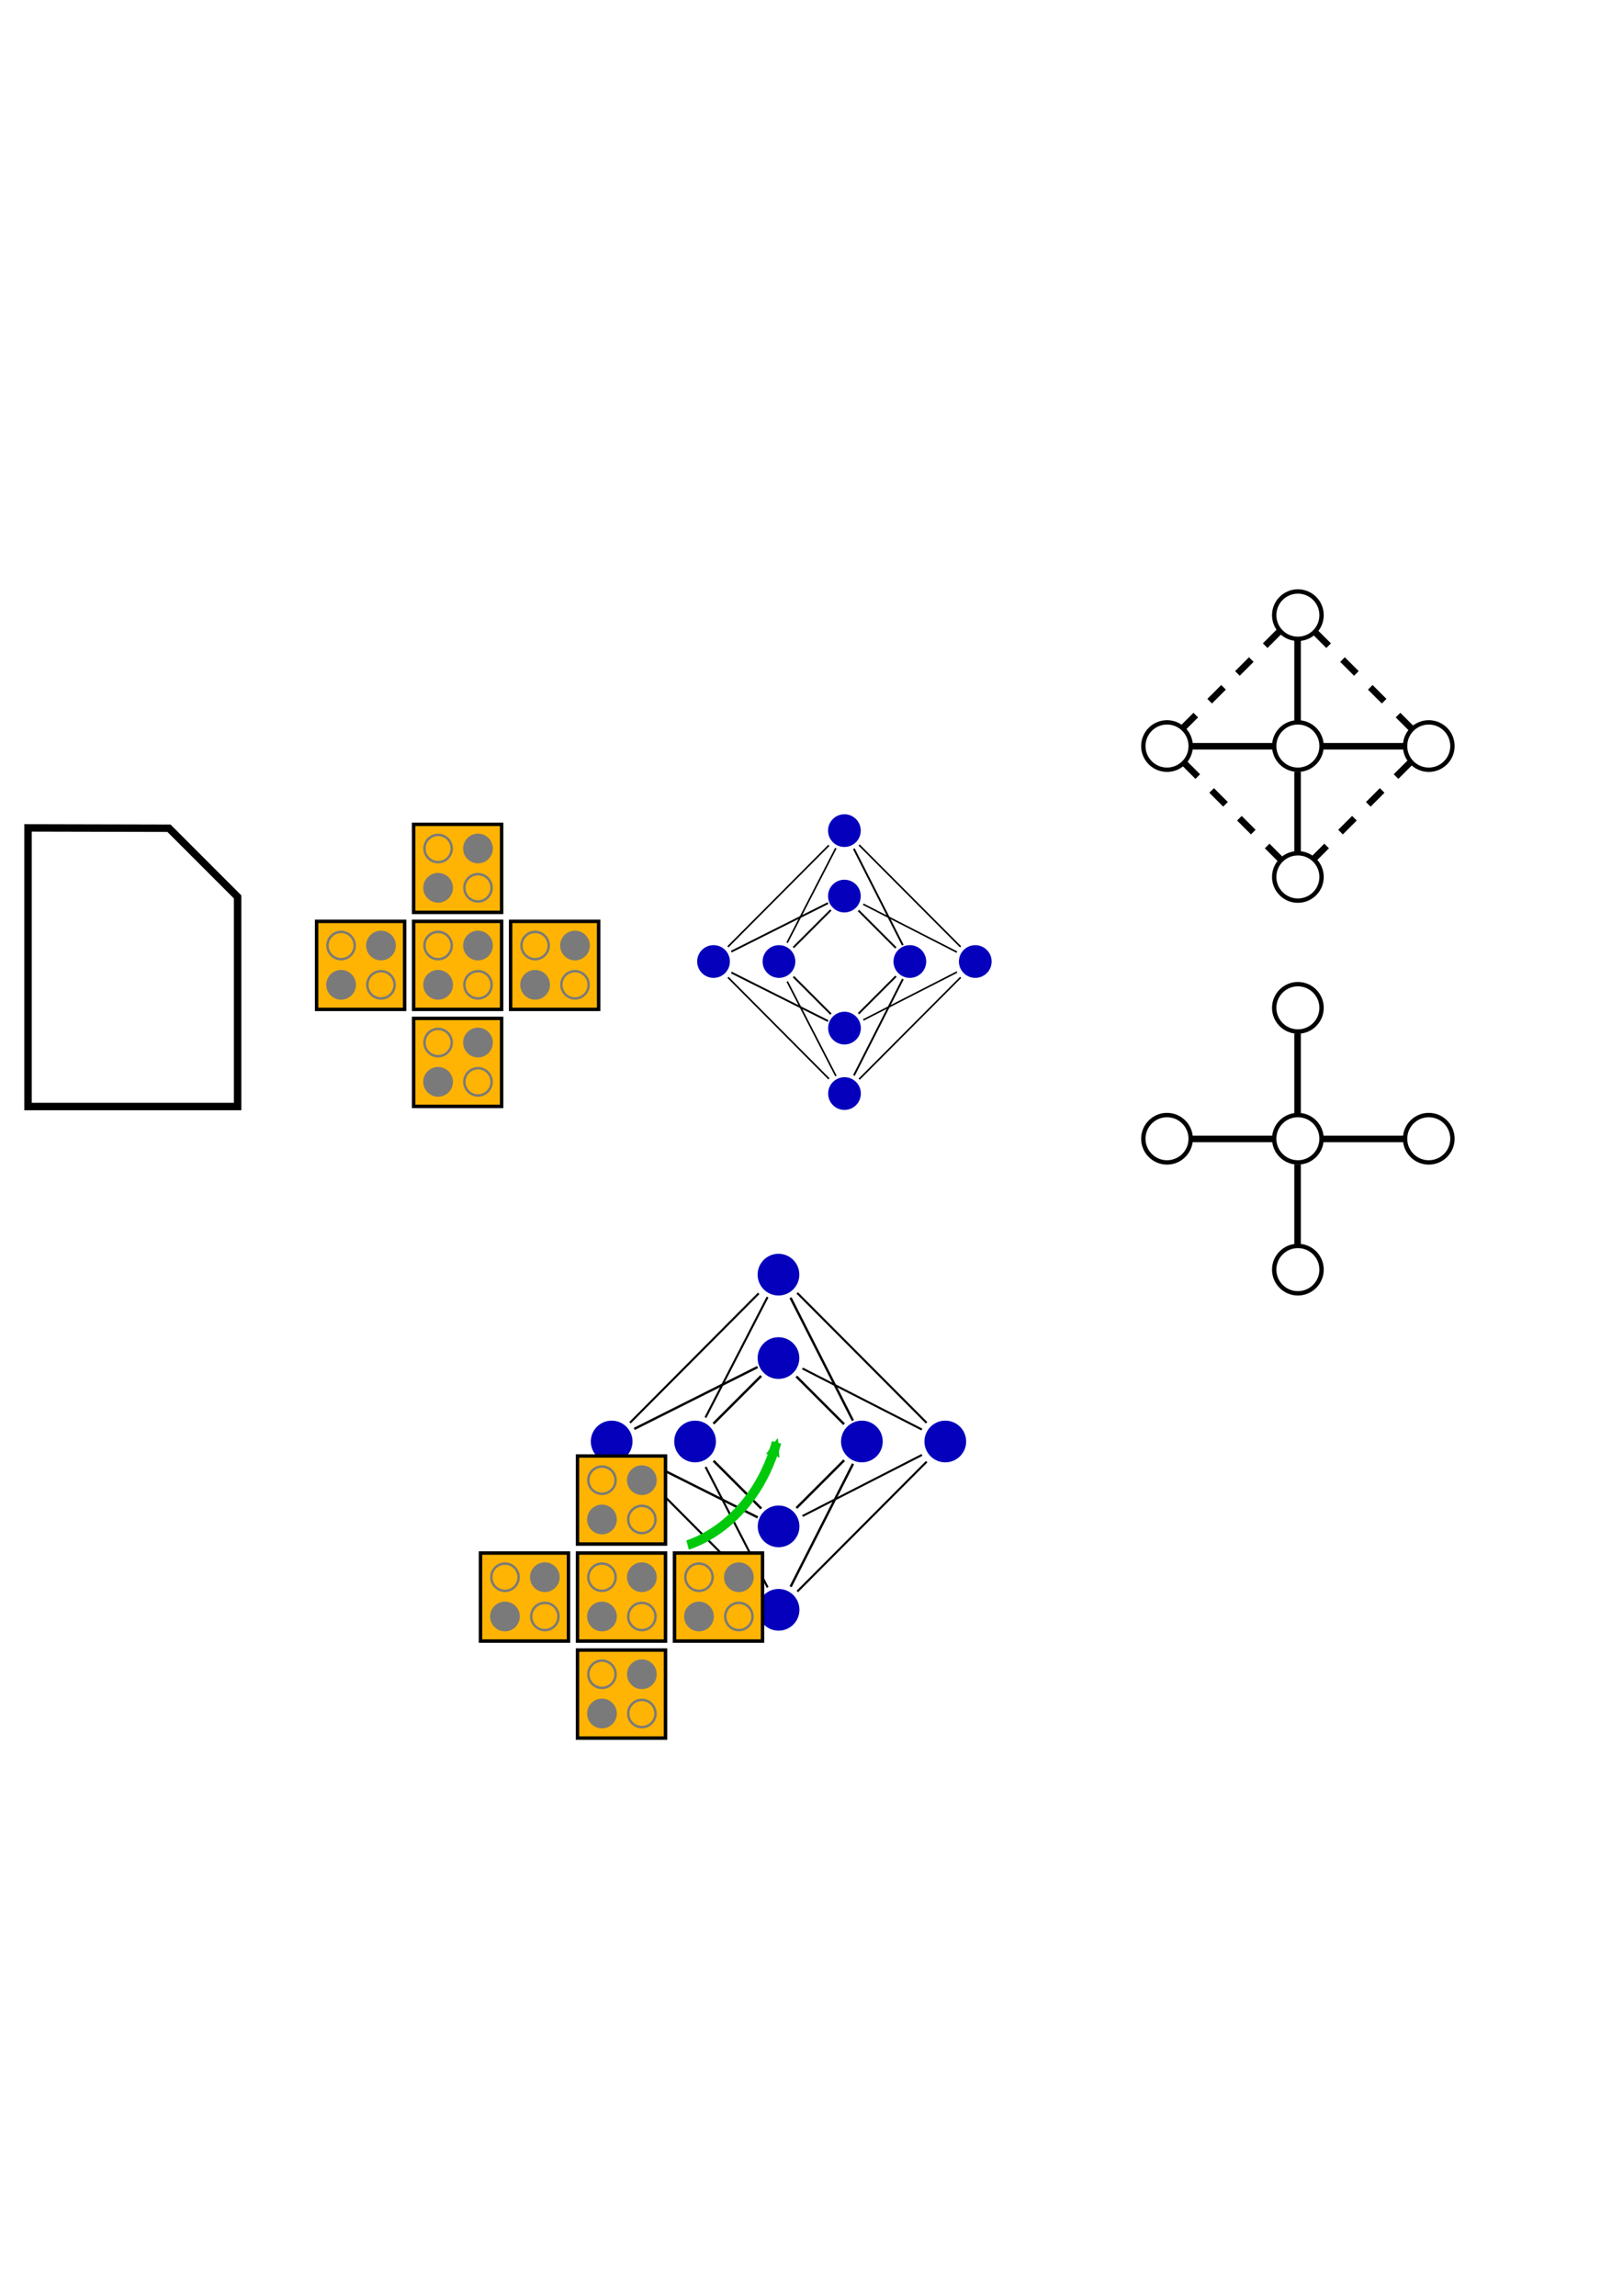 <?xml version="1.0" encoding="UTF-8" standalone="no"?>
<!-- Created with Inkscape (http://www.inkscape.org/) -->

<svg
   xmlns:dc="http://purl.org/dc/elements/1.1/"
   xmlns:cc="http://creativecommons.org/ns#"
   xmlns:rdf="http://www.w3.org/1999/02/22-rdf-syntax-ns#"
   xmlns:svg="http://www.w3.org/2000/svg"
   xmlns="http://www.w3.org/2000/svg"
   xmlns:sodipodi="http://sodipodi.sourceforge.net/DTD/sodipodi-0.dtd"
   xmlns:inkscape="http://www.inkscape.org/namespaces/inkscape"
   width="744.094"
   height="1052.362"
   id="svg2"
   version="1.1"
   inkscape:version="0.91 r"
   sodipodi:docname="icons.svg">
  <defs
     id="defs4">
    <marker
       inkscape:stockid="Arrow2Mend"
       orient="auto"
       refY="0.0"
       refX="0.0"
       id="Arrow2Mend"
       style="overflow:visible;"
       inkscape:isstock="true">
      <path
         id="path4532"
         style="fill-rule:evenodd;stroke-width:0.625;stroke-linejoin:round;stroke:#00c90c;stroke-opacity:1;fill:#00c90c;fill-opacity:1"
         d="M 8.719,4.034 L -2.207,0.016 L 8.719,-4.002 C 6.973,-1.63 6.983,1.616 8.719,4.034 z "
         transform="scale(0.6) rotate(180) translate(0,0)" />
    </marker>
    <marker
       inkscape:stockid="Arrow2Lend"
       orient="auto"
       refY="0.0"
       refX="0.0"
       id="Arrow2Lend"
       style="overflow:visible;"
       inkscape:isstock="true">
      <path
         id="path4526"
         style="fill-rule:evenodd;stroke-width:0.625;stroke-linejoin:round;stroke:#000000;stroke-opacity:1;fill:#000000;fill-opacity:1"
         d="M 8.719,4.034 L -2.207,0.016 L 8.719,-4.002 C 6.973,-1.63 6.983,1.616 8.719,4.034 z "
         transform="scale(1.1) rotate(180) translate(1,0)" />
    </marker>
    <marker
       inkscape:stockid="Arrow1Lend"
       orient="auto"
       refY="0.0"
       refX="0.0"
       id="Arrow1Lend"
       style="overflow:visible;"
       inkscape:isstock="true">
      <path
         id="path4508"
         d="M 0.0,0.0 L 5.0,-5.0 L -12.5,0.0 L 5.0,5.0 L 0.0,0.0 z "
         style="fill-rule:evenodd;stroke:#000000;stroke-width:1pt;stroke-opacity:1;fill:#000000;fill-opacity:1"
         transform="scale(0.8) rotate(180) translate(12.5,0)" />
    </marker>
  </defs>
  <sodipodi:namedview
     id="base"
     pagecolor="#ffffff"
     bordercolor="#666666"
     borderopacity="1.0"
     inkscape:pageopacity="0.0"
     inkscape:pageshadow="2"
     inkscape:zoom="0.98994949"
     inkscape:cx="206.36917"
     inkscape:cy="504.86088"
     inkscape:document-units="px"
     inkscape:current-layer="layer1"
     showgrid="false"
     inkscape:window-width="1366"
     inkscape:window-height="702"
     inkscape:window-x="0"
     inkscape:window-y="27"
     inkscape:window-maximized="1" />
  <g
     inkscape:label="Layer 1"
     inkscape:groupmode="layer"
     id="layer1">
    <path
       style="fill:none;stroke:#000000;stroke-width:3.406;stroke-linecap:butt;stroke-linejoin:miter;stroke-miterlimit:4;stroke-opacity:1;stroke-dasharray:none"
       d="m 12.846,379.494 0,127.72 96.094,0 0,-96.094 -31.474,-31.474 z"
       id="path2985"
       inkscape:connector-curvature="0" />
    <g
       id="g4235">
      <g
         style="fill:#ffec03;fill-opacity:1"
         transform="matrix(2.42,0,0,2.42,-178.818,-823.389)"
         id="g4930">
        <g
           style="fill:#ffec03;fill-opacity:1"
           id="g4875"
           transform="translate(-25.254,-7.324)">
          <g
             transform="matrix(0.93,0,0,0.93,27.409,24.803)"
             id="g5049">
            <rect
               style="fill:#ffb403;fill-opacity:1;stroke:#000000;stroke-width:0.7;stroke-miterlimit:4;stroke-dasharray:none;stroke-opacity:1"
               id="rect5051"
               width="17.93"
               height="17.93"
               x="141.632"
               y="534.714" />
            <circle
               style="fill:none;stroke:#7a7a7a;stroke-width:0.5;stroke-miterlimit:4;stroke-dasharray:none;stroke-opacity:1"
               id="path5053"
               transform="translate(45.099,12.492)"
               cx="101.52"
               cy="527.146"
               r="2.778" />
            <circle
               transform="translate(45.099,20.492)"
               id="path5055"
               style="fill:#7a7a7a;fill-opacity:1;stroke:#7a7a7a;stroke-width:0.5;stroke-miterlimit:4;stroke-dasharray:none;stroke-opacity:1"
               cx="101.52"
               cy="527.146"
               r="2.778" />
            <circle
               transform="translate(53.225,12.492)"
               id="path5057"
               style="fill:#7a7a7a;fill-opacity:1;stroke:#7a7a7a;stroke-width:0.5;stroke-miterlimit:4;stroke-dasharray:none;stroke-opacity:1"
               cx="101.52"
               cy="527.146"
               r="2.778" />
            <circle
               style="fill:none;stroke:#7a7a7a;stroke-width:0.5;stroke-miterlimit:4;stroke-dasharray:none;stroke-opacity:1"
               id="path5059"
               transform="translate(53.225,20.492)"
               cx="101.52"
               cy="527.146"
               r="2.778" />
          </g>
        </g>
      </g>
      <g
         id="g5231"
         transform="matrix(2.42,0,0,2.42,-134.343,-823.389)"
         style="fill:#ffec03;fill-opacity:1">
        <g
           transform="translate(-25.254,-7.324)"
           id="g5233"
           style="fill:#ffec03;fill-opacity:1">
          <g
             id="g5235"
             transform="matrix(0.93,0,0,0.93,27.409,24.803)">
            <rect
               y="534.714"
               x="141.632"
               height="17.93"
               width="17.93"
               id="rect5237"
               style="fill:#ffb403;fill-opacity:1;stroke:#000000;stroke-width:0.7;stroke-miterlimit:4;stroke-dasharray:none;stroke-opacity:1" />
            <circle
               transform="translate(45.099,12.492)"
               id="path5239"
               style="fill:none;stroke:#7a7a7a;stroke-width:0.5;stroke-miterlimit:4;stroke-dasharray:none;stroke-opacity:1"
               cx="101.52"
               cy="527.146"
               r="2.778" />
            <circle
               style="fill:#7a7a7a;fill-opacity:1;stroke:#7a7a7a;stroke-width:0.5;stroke-miterlimit:4;stroke-dasharray:none;stroke-opacity:1"
               id="path5241"
               transform="translate(45.099,20.492)"
               cx="101.52"
               cy="527.146"
               r="2.778" />
            <circle
               style="fill:#7a7a7a;fill-opacity:1;stroke:#7a7a7a;stroke-width:0.5;stroke-miterlimit:4;stroke-dasharray:none;stroke-opacity:1"
               id="path5243"
               transform="translate(53.225,12.492)"
               cx="101.52"
               cy="527.146"
               r="2.778" />
            <circle
               transform="translate(53.225,20.492)"
               id="path5245"
               style="fill:none;stroke:#7a7a7a;stroke-width:0.5;stroke-miterlimit:4;stroke-dasharray:none;stroke-opacity:1"
               cx="101.52"
               cy="527.146"
               r="2.778" />
          </g>
        </g>
      </g>
      <g
         style="fill:#ffec03;fill-opacity:1"
         transform="matrix(2.42,0,0,2.42,-134.343,-867.864)"
         id="g5247">
        <g
           style="fill:#ffec03;fill-opacity:1"
           id="g5249"
           transform="translate(-25.254,-7.324)">
          <g
             transform="matrix(0.93,0,0,0.93,27.409,24.803)"
             id="g5251">
            <rect
               style="fill:#ffb403;fill-opacity:1;stroke:#000000;stroke-width:0.7;stroke-miterlimit:4;stroke-dasharray:none;stroke-opacity:1"
               id="rect5253"
               width="17.93"
               height="17.93"
               x="141.632"
               y="534.714" />
            <circle
               style="fill:none;stroke:#7a7a7a;stroke-width:0.5;stroke-miterlimit:4;stroke-dasharray:none;stroke-opacity:1"
               id="path5255"
               transform="translate(45.099,12.492)"
               cx="101.52"
               cy="527.146"
               r="2.778" />
            <circle
               transform="translate(45.099,20.492)"
               id="path5257"
               style="fill:#7a7a7a;fill-opacity:1;stroke:#7a7a7a;stroke-width:0.5;stroke-miterlimit:4;stroke-dasharray:none;stroke-opacity:1"
               cx="101.52"
               cy="527.146"
               r="2.778" />
            <circle
               transform="translate(53.225,12.492)"
               id="path5259"
               style="fill:#7a7a7a;fill-opacity:1;stroke:#7a7a7a;stroke-width:0.5;stroke-miterlimit:4;stroke-dasharray:none;stroke-opacity:1"
               cx="101.52"
               cy="527.146"
               r="2.778" />
            <circle
               style="fill:none;stroke:#7a7a7a;stroke-width:0.5;stroke-miterlimit:4;stroke-dasharray:none;stroke-opacity:1"
               id="path5261"
               transform="translate(53.225,20.492)"
               cx="101.52"
               cy="527.146"
               r="2.778" />
          </g>
        </g>
      </g>
      <g
         id="g5263"
         transform="matrix(2.42,0,0,2.42,-134.343,-778.914)"
         style="fill:#ffec03;fill-opacity:1">
        <g
           transform="translate(-25.254,-7.324)"
           id="g5265"
           style="fill:#ffec03;fill-opacity:1">
          <g
             id="g5267"
             transform="matrix(0.93,0,0,0.93,27.409,24.803)">
            <rect
               y="534.714"
               x="141.632"
               height="17.93"
               width="17.93"
               id="rect5269"
               style="fill:#ffb403;fill-opacity:1;stroke:#000000;stroke-width:0.7;stroke-miterlimit:4;stroke-dasharray:none;stroke-opacity:1" />
            <circle
               transform="translate(45.099,12.492)"
               id="path5271"
               style="fill:none;stroke:#7a7a7a;stroke-width:0.5;stroke-miterlimit:4;stroke-dasharray:none;stroke-opacity:1"
               cx="101.52"
               cy="527.146"
               r="2.778" />
            <circle
               style="fill:#7a7a7a;fill-opacity:1;stroke:#7a7a7a;stroke-width:0.5;stroke-miterlimit:4;stroke-dasharray:none;stroke-opacity:1"
               id="path5273"
               transform="translate(45.099,20.492)"
               cx="101.52"
               cy="527.146"
               r="2.778" />
            <circle
               style="fill:#7a7a7a;fill-opacity:1;stroke:#7a7a7a;stroke-width:0.5;stroke-miterlimit:4;stroke-dasharray:none;stroke-opacity:1"
               id="path5275"
               transform="translate(53.225,12.492)"
               cx="101.52"
               cy="527.146"
               r="2.778" />
            <circle
               transform="translate(53.225,20.492)"
               id="path5277"
               style="fill:none;stroke:#7a7a7a;stroke-width:0.5;stroke-miterlimit:4;stroke-dasharray:none;stroke-opacity:1"
               cx="101.52"
               cy="527.146"
               r="2.778" />
          </g>
        </g>
      </g>
      <g
         style="fill:#ffec03;fill-opacity:1"
         transform="matrix(2.42,0,0,2.42,-89.868,-823.389)"
         id="g5295">
        <g
           style="fill:#ffec03;fill-opacity:1"
           id="g5297"
           transform="translate(-25.254,-7.324)">
          <g
             transform="matrix(0.93,0,0,0.93,27.409,24.803)"
             id="g5299">
            <rect
               style="fill:#ffb403;fill-opacity:1;stroke:#000000;stroke-width:0.7;stroke-miterlimit:4;stroke-dasharray:none;stroke-opacity:1"
               id="rect5301"
               width="17.93"
               height="17.93"
               x="141.632"
               y="534.714" />
            <circle
               style="fill:none;stroke:#7a7a7a;stroke-width:0.5;stroke-miterlimit:4;stroke-dasharray:none;stroke-opacity:1"
               id="path5303"
               transform="translate(45.099,12.492)"
               cx="101.52"
               cy="527.146"
               r="2.778" />
            <circle
               transform="translate(45.099,20.492)"
               id="path5305"
               style="fill:#7a7a7a;fill-opacity:1;stroke:#7a7a7a;stroke-width:0.5;stroke-miterlimit:4;stroke-dasharray:none;stroke-opacity:1"
               cx="101.52"
               cy="527.146"
               r="2.778" />
            <circle
               transform="translate(53.225,12.492)"
               id="path5307"
               style="fill:#7a7a7a;fill-opacity:1;stroke:#7a7a7a;stroke-width:0.5;stroke-miterlimit:4;stroke-dasharray:none;stroke-opacity:1"
               cx="101.52"
               cy="527.146"
               r="2.778" />
            <circle
               style="fill:none;stroke:#7a7a7a;stroke-width:0.5;stroke-miterlimit:4;stroke-dasharray:none;stroke-opacity:1"
               id="path5309"
               transform="translate(53.225,20.492)"
               cx="101.52"
               cy="527.146"
               r="2.778" />
          </g>
        </g>
      </g>
    </g>
    <g
       id="g5041"
       inkscape:export-xdpi="90"
       inkscape:export-ydpi="90">
      <g
         inkscape:export-ydpi="90"
         inkscape:export-xdpi="90"
         inkscape:export-filename="D:\Users\Jake\Repos\qca-embed\embedder\src\gui\ico\chimera.png"
         transform="matrix(0.75,0,0,0.75,151.404,131.411)"
         id="g5796">
        <path
           inkscape:connector-curvature="0"
           id="path118"
           style="fill:#0500bc;fill-opacity:1;fill-rule:nonzero;stroke:none"
           d="m 324.304,372.443 c 0,-5.522 -4.478,-10 -10,-10 -5.522,0 -10,4.478 -10,10 0,5.522 4.478,10 10,10 5.522,0 10,-4.478 10,-10 z" />
        <path
           inkscape:connector-curvature="0"
           id="path120"
           style="fill:#0500bc;fill-opacity:1;fill-rule:nonzero;stroke:none"
           d="m 324.304,332.443 c 0,-5.522 -4.478,-10 -10,-10 -5.522,0 -10,4.478 -10,10 0,5.522 4.478,10 10,10 5.522,0 10,-4.478 10,-10 z" />
        <path
           inkscape:connector-curvature="0"
           id="path122"
           style="fill:#0500bc;fill-opacity:1;fill-rule:nonzero;stroke:none"
           d="m 354.304,402.443 c -5.522,0 -10,4.478 -10,10 0,5.522 4.478,10 10,10 5.522,0 10,-4.478 10,-10 0,-5.522 -4.478,-10 -10,-10 z" />
        <path
           inkscape:connector-curvature="0"
           id="path124"
           style="fill:#0500bc;fill-opacity:1;fill-rule:nonzero;stroke:none"
           d="m 394.304,402.443 c -5.522,0 -10,4.478 -10,10 0,5.522 4.478,10 10,10 5.522,0 10,-4.478 10,-10 0,-5.522 -4.478,-10 -10,-10 z" />
        <path
           inkscape:connector-curvature="0"
           id="path126"
           style="fill:none;stroke:#000000;stroke-width:1.144;stroke-linecap:butt;stroke-linejoin:miter;stroke-miterlimit:4;stroke-opacity:1;stroke-dasharray:none"
           d="m 345.749,404.136 -22.886,-22.885" />
        <path
           inkscape:connector-curvature="0"
           id="path128"
           style="fill:none;stroke:#000000;stroke-width:1.132;stroke-linecap:butt;stroke-linejoin:miter;stroke-miterlimit:4;stroke-opacity:1;stroke-dasharray:none"
           d="m 320.08,343.521 29.916,58.906" />
        <path
           inkscape:connector-curvature="0"
           id="path130"
           style="fill:none;stroke:#000000;stroke-width:0.995;stroke-linecap:butt;stroke-linejoin:miter;stroke-miterlimit:4;stroke-opacity:1;stroke-dasharray:none"
           d="M 385.319,403.458 323.292,341.226" />
        <path
           inkscape:connector-curvature="0"
           id="path132"
           style="fill:none;stroke:#000000;stroke-width:0.965;stroke-linecap:butt;stroke-linejoin:miter;stroke-miterlimit:4;stroke-opacity:1;stroke-dasharray:none"
           d="m 383.057,406.705 -57.255,-29.277" />
        <path
           inkscape:connector-curvature="0"
           id="path134"
           style="fill:#0500bc;fill-opacity:1;fill-rule:nonzero;stroke:none"
           d="m 274.304,402.443 c -5.522,0 -10,4.478 -10,10 0,5.522 4.478,10 10,10 5.522,0 10,-4.478 10,-10 0,-5.522 -4.478,-10 -10,-10 z" />
        <path
           inkscape:connector-curvature="0"
           id="path136"
           style="fill:#0500bc;fill-opacity:1;fill-rule:nonzero;stroke:none"
           d="m 234.304,402.443 c -5.522,0 -10,4.478 -10,10 0,5.522 4.478,10 10,10 5.522,0 10,-4.478 10,-10 0,-5.522 -4.478,-10 -10,-10 z" />
        <path
           inkscape:connector-curvature="0"
           id="path138"
           style="fill:none;stroke:#000000;stroke-width:1.144;stroke-linecap:butt;stroke-linejoin:miter;stroke-miterlimit:4;stroke-opacity:1;stroke-dasharray:none"
           d="m 306.002,381.003 -22.891,22.885" />
        <path
           inkscape:connector-curvature="0"
           id="path140"
           style="fill:none;stroke:#000000;stroke-width:1.13;stroke-linecap:butt;stroke-linejoin:miter;stroke-miterlimit:4;stroke-opacity:1;stroke-dasharray:none"
           d="m 245.129,406.418 59.16,-29.669" />
        <path
           inkscape:connector-curvature="0"
           id="path142"
           style="fill:none;stroke:#000000;stroke-width:0.991;stroke-linecap:butt;stroke-linejoin:miter;stroke-miterlimit:4;stroke-opacity:1;stroke-dasharray:none"
           d="m 304.816,341.426 -61.729,62.031" />
        <path
           inkscape:connector-curvature="0"
           id="path144"
           style="fill:none;stroke:#000000;stroke-width:0.977;stroke-linecap:butt;stroke-linejoin:miter;stroke-miterlimit:4;stroke-opacity:1;stroke-dasharray:none"
           d="m 309.064,343.19 -29.77,57.749" />
        <path
           inkscape:connector-curvature="0"
           id="path146"
           style="fill:#0500bc;fill-opacity:1;fill-rule:nonzero;stroke:none"
           d="m 324.357,453.146 c 0,5.522 -4.479,10 -10,10 -5.522,0 -10,-4.478 -10,-10 0,-5.522 4.478,-10 10,-10 5.521,0 10,4.478 10,10 z" />
        <path
           inkscape:connector-curvature="0"
           id="path148"
           style="fill:#0500bc;fill-opacity:1;fill-rule:nonzero;stroke:none"
           d="m 324.357,493.146 c 0,5.522 -4.479,10 -10,10 -5.522,0 -10,-4.478 -10,-10 0,-5.522 4.478,-10 10,-10 5.521,0 10,4.478 10,10 z" />
        <path
           inkscape:connector-curvature="0"
           id="path150"
           style="fill:none;stroke:#000000;stroke-width:1.144;stroke-linecap:butt;stroke-linejoin:miter;stroke-miterlimit:4;stroke-opacity:1;stroke-dasharray:none"
           d="m 345.797,421.451 -22.886,22.885" />
        <path
           inkscape:connector-curvature="0"
           id="path152"
           style="fill:none;stroke:#000000;stroke-width:1.132;stroke-linecap:butt;stroke-linejoin:miter;stroke-miterlimit:4;stroke-opacity:1;stroke-dasharray:none"
           d="m 320.129,482.066 29.916,-58.906" />
        <path
           inkscape:connector-curvature="0"
           id="path154"
           style="fill:none;stroke:#000000;stroke-width:0.995;stroke-linecap:butt;stroke-linejoin:miter;stroke-miterlimit:4;stroke-opacity:1;stroke-dasharray:none"
           d="m 385.367,422.13 -62.026,62.231" />
        <path
           inkscape:connector-curvature="0"
           id="path156"
           style="fill:none;stroke:#000000;stroke-width:0.965;stroke-linecap:butt;stroke-linejoin:miter;stroke-miterlimit:4;stroke-opacity:1;stroke-dasharray:none"
           d="m 383.111,418.883 -57.26,29.277" />
        <path
           inkscape:connector-curvature="0"
           id="path158"
           style="fill:none;stroke:#000000;stroke-width:1.144;stroke-linecap:butt;stroke-linejoin:miter;stroke-miterlimit:4;stroke-opacity:1;stroke-dasharray:none"
           d="M 306.051,444.586 283.165,421.7" />
        <path
           inkscape:connector-curvature="0"
           id="path160"
           style="fill:none;stroke:#000000;stroke-width:1.13;stroke-linecap:butt;stroke-linejoin:miter;stroke-miterlimit:4;stroke-opacity:1;stroke-dasharray:none"
           d="m 245.177,419.171 59.165,29.668" />
        <path
           inkscape:connector-curvature="0"
           id="path162"
           style="fill:none;stroke:#000000;stroke-width:0.991;stroke-linecap:butt;stroke-linejoin:miter;stroke-miterlimit:4;stroke-opacity:1;stroke-dasharray:none"
           d="M 304.865,484.161 243.141,422.13" />
        <path
           inkscape:connector-curvature="0"
           id="path164"
           style="fill:none;stroke:#000000;stroke-width:0.977;stroke-linecap:butt;stroke-linejoin:miter;stroke-miterlimit:4;stroke-opacity:1;stroke-dasharray:none"
           d="m 309.112,482.399 -29.77,-57.75" />
      </g>
    </g>
    <g
       id="g5081"
       inkscape:export-xdpi="90"
       inkscape:export-ydpi="90">
      <g
         transform="translate(-20.292,-108.081)"
         id="g5021">
        <circle
           style="opacity:1;fill:none;fill-opacity:1;fill-rule:nonzero;stroke:#000000;stroke-width:2;stroke-linecap:round;stroke-linejoin:miter;stroke-miterlimit:4;stroke-dasharray:none;stroke-dashoffset:0;stroke-opacity:1"
           id="path4989"
           cx="555.331"
           cy="450.059"
           r="10.859" />
        <circle
           r="10.859"
           cy="450.059"
           cx="615.331"
           id="circle4991"
           style="opacity:1;fill:none;fill-opacity:1;fill-rule:nonzero;stroke:#000000;stroke-width:2;stroke-linecap:round;stroke-linejoin:miter;stroke-miterlimit:4;stroke-dasharray:none;stroke-dashoffset:0;stroke-opacity:1" />
        <circle
           style="opacity:1;fill:none;fill-opacity:1;fill-rule:nonzero;stroke:#000000;stroke-width:2;stroke-linecap:round;stroke-linejoin:miter;stroke-miterlimit:4;stroke-dasharray:none;stroke-dashoffset:0;stroke-opacity:1"
           id="circle4993"
           cx="675.331"
           cy="450.059"
           r="10.859" />
        <circle
           style="opacity:1;fill:none;fill-opacity:1;fill-rule:nonzero;stroke:#000000;stroke-width:2;stroke-linecap:round;stroke-linejoin:miter;stroke-miterlimit:4;stroke-dasharray:none;stroke-dashoffset:0;stroke-opacity:1"
           id="circle4995"
           cx="615.331"
           cy="390.059"
           r="10.859" />
        <circle
           style="opacity:1;fill:none;fill-opacity:1;fill-rule:nonzero;stroke:#000000;stroke-width:2;stroke-linecap:round;stroke-linejoin:miter;stroke-miterlimit:4;stroke-dasharray:none;stroke-dashoffset:0;stroke-opacity:1"
           id="circle4997"
           cx="615.331"
           cy="510.059"
           r="10.859" />
        <path
           style="fill:none;fill-rule:evenodd;stroke:#000000;stroke-width:3;stroke-linecap:butt;stroke-linejoin:miter;stroke-miterlimit:4;stroke-dasharray:none;stroke-opacity:1"
           d="m 615.183,401.824 0,37.376"
           id="path4999"
           inkscape:connector-curvature="0" />
        <path
           inkscape:connector-curvature="0"
           id="path5001"
           d="m 615.183,461.824 0,37.376"
           style="fill:none;fill-rule:evenodd;stroke:#000000;stroke-width:3;stroke-linecap:butt;stroke-linejoin:miter;stroke-miterlimit:4;stroke-dasharray:none;stroke-opacity:1" />
        <path
           style="fill:none;fill-rule:evenodd;stroke:#000000;stroke-width:3;stroke-linecap:butt;stroke-linejoin:miter;stroke-miterlimit:4;stroke-dasharray:none;stroke-opacity:1"
           d="m 664.192,450.155 -37.376,0"
           id="path5003"
           inkscape:connector-curvature="0" />
        <path
           inkscape:connector-curvature="0"
           id="path5005"
           d="m 604.192,450.155 -37.376,0"
           style="fill:none;fill-rule:evenodd;stroke:#000000;stroke-width:3;stroke-linecap:butt;stroke-linejoin:miter;stroke-miterlimit:4;stroke-dasharray:none;stroke-opacity:1" />
        <g
           id="g5011">
          <path
             inkscape:connector-curvature="0"
             id="path5007"
             d="m 562.15,442.23 45.457,-45.457"
             style="fill:none;fill-rule:evenodd;stroke:#000000;stroke-width:3;stroke-linecap:butt;stroke-linejoin:miter;stroke-miterlimit:4;stroke-dasharray:9, 9;stroke-dashoffset:0;stroke-opacity:1" />
          <path
             style="fill:none;fill-rule:evenodd;stroke:#000000;stroke-width:3;stroke-linecap:butt;stroke-linejoin:miter;stroke-miterlimit:4;stroke-dasharray:9, 9;stroke-dashoffset:0;stroke-opacity:1"
             d="m 622.15,502.23 45.457,-45.457"
             id="path5009"
             inkscape:connector-curvature="0" />
        </g>
        <g
           id="g5015"
           transform="matrix(-1,0,0,1,1229.757,0)">
          <path
             style="fill:none;fill-rule:evenodd;stroke:#000000;stroke-width:3;stroke-linecap:butt;stroke-linejoin:miter;stroke-miterlimit:4;stroke-dasharray:9, 9;stroke-dashoffset:0;stroke-opacity:1"
             d="m 562.15,442.23 45.457,-45.457"
             id="path5017"
             inkscape:connector-curvature="0" />
          <path
             inkscape:connector-curvature="0"
             id="path5019"
             d="m 622.15,502.23 45.457,-45.457"
             style="fill:none;fill-rule:evenodd;stroke:#000000;stroke-width:3;stroke-linecap:butt;stroke-linejoin:miter;stroke-miterlimit:4;stroke-dasharray:9, 9;stroke-dashoffset:0;stroke-opacity:1" />
        </g>
      </g>
    </g>
    <g
       transform="translate(-20.292,71.919)"
       id="g5038"
       inkscape:export-xdpi="90"
       inkscape:export-ydpi="90">
      <g
         id="g5070">
        <circle
           r="10.859"
           cy="450.059"
           cx="555.331"
           id="circle5040"
           style="opacity:1;fill:none;fill-opacity:1;fill-rule:nonzero;stroke:#000000;stroke-width:2;stroke-linecap:round;stroke-linejoin:miter;stroke-miterlimit:4;stroke-dasharray:none;stroke-dashoffset:0;stroke-opacity:1" />
        <circle
           style="opacity:1;fill:none;fill-opacity:1;fill-rule:nonzero;stroke:#000000;stroke-width:2;stroke-linecap:round;stroke-linejoin:miter;stroke-miterlimit:4;stroke-dasharray:none;stroke-dashoffset:0;stroke-opacity:1"
           id="circle5042"
           cx="615.331"
           cy="450.059"
           r="10.859" />
        <circle
           r="10.859"
           cy="450.059"
           cx="675.331"
           id="circle5044"
           style="opacity:1;fill:none;fill-opacity:1;fill-rule:nonzero;stroke:#000000;stroke-width:2;stroke-linecap:round;stroke-linejoin:miter;stroke-miterlimit:4;stroke-dasharray:none;stroke-dashoffset:0;stroke-opacity:1" />
        <circle
           r="10.859"
           cy="390.059"
           cx="615.331"
           id="circle5046"
           style="opacity:1;fill:none;fill-opacity:1;fill-rule:nonzero;stroke:#000000;stroke-width:2;stroke-linecap:round;stroke-linejoin:miter;stroke-miterlimit:4;stroke-dasharray:none;stroke-dashoffset:0;stroke-opacity:1" />
        <circle
           r="10.859"
           cy="510.059"
           cx="615.331"
           id="circle5048"
           style="opacity:1;fill:none;fill-opacity:1;fill-rule:nonzero;stroke:#000000;stroke-width:2;stroke-linecap:round;stroke-linejoin:miter;stroke-miterlimit:4;stroke-dasharray:none;stroke-dashoffset:0;stroke-opacity:1" />
        <path
           inkscape:connector-curvature="0"
           id="path5050"
           d="m 615.183,401.824 0,37.376"
           style="fill:none;fill-rule:evenodd;stroke:#000000;stroke-width:3;stroke-linecap:butt;stroke-linejoin:miter;stroke-miterlimit:4;stroke-dasharray:none;stroke-opacity:1" />
        <path
           style="fill:none;fill-rule:evenodd;stroke:#000000;stroke-width:3;stroke-linecap:butt;stroke-linejoin:miter;stroke-miterlimit:4;stroke-dasharray:none;stroke-opacity:1"
           d="m 615.183,461.824 0,37.376"
           id="path5052"
           inkscape:connector-curvature="0" />
        <path
           inkscape:connector-curvature="0"
           id="path5054"
           d="m 664.192,450.155 -37.376,0"
           style="fill:none;fill-rule:evenodd;stroke:#000000;stroke-width:3;stroke-linecap:butt;stroke-linejoin:miter;stroke-miterlimit:4;stroke-dasharray:none;stroke-opacity:1" />
        <path
           style="fill:none;fill-rule:evenodd;stroke:#000000;stroke-width:3;stroke-linecap:butt;stroke-linejoin:miter;stroke-miterlimit:4;stroke-dasharray:none;stroke-opacity:1"
           d="m 604.192,450.155 -37.376,0"
           id="path5056"
           inkscape:connector-curvature="0" />
      </g>
    </g>
    <g
       id="g5068"
       inkscape:export-xdpi="90"
       inkscape:export-ydpi="90">
      <g
         transform="translate(-54.286,-135.714)"
         inkscape:export-ydpi="90"
         inkscape:export-xdpi="90"
         id="g4903">
        <g
           inkscape:export-ydpi="90"
           inkscape:export-xdpi="90"
           id="g4972">
          <g
             inkscape:export-ydpi="90"
             inkscape:export-xdpi="90"
             inkscape:export-filename="D:\Users\Jake\Repos\qca-embed\embedder\src\gui\ico\chimera.png"
             transform="matrix(0.956,0,0,0.956,110.72,402.174)"
             id="g5796-2">
            <path
               inkscape:connector-curvature="0"
               id="path118-3"
               style="fill:#0500bc;fill-opacity:1;fill-rule:nonzero;stroke:none"
               d="m 324.304,372.443 c 0,-5.522 -4.478,-10 -10,-10 -5.522,0 -10,4.478 -10,10 0,5.522 4.478,10 10,10 5.522,0 10,-4.478 10,-10 z" />
            <path
               inkscape:connector-curvature="0"
               id="path120-4"
               style="fill:#0500bc;fill-opacity:1;fill-rule:nonzero;stroke:none"
               d="m 324.304,332.443 c 0,-5.522 -4.478,-10 -10,-10 -5.522,0 -10,4.478 -10,10 0,5.522 4.478,10 10,10 5.522,0 10,-4.478 10,-10 z" />
            <path
               inkscape:connector-curvature="0"
               id="path122-8"
               style="fill:#0500bc;fill-opacity:1;fill-rule:nonzero;stroke:none"
               d="m 354.304,402.443 c -5.522,0 -10,4.478 -10,10 0,5.522 4.478,10 10,10 5.522,0 10,-4.478 10,-10 0,-5.522 -4.478,-10 -10,-10 z" />
            <path
               inkscape:connector-curvature="0"
               id="path124-5"
               style="fill:#0500bc;fill-opacity:1;fill-rule:nonzero;stroke:none"
               d="m 394.304,402.443 c -5.522,0 -10,4.478 -10,10 0,5.522 4.478,10 10,10 5.522,0 10,-4.478 10,-10 0,-5.522 -4.478,-10 -10,-10 z" />
            <path
               inkscape:connector-curvature="0"
               id="path126-2"
               style="fill:none;stroke:#000000;stroke-width:1.144;stroke-linecap:butt;stroke-linejoin:miter;stroke-miterlimit:4;stroke-dasharray:none;stroke-opacity:1"
               d="m 345.749,404.136 -22.886,-22.885" />
            <path
               inkscape:connector-curvature="0"
               id="path128-1"
               style="fill:none;stroke:#000000;stroke-width:1.132;stroke-linecap:butt;stroke-linejoin:miter;stroke-miterlimit:4;stroke-dasharray:none;stroke-opacity:1"
               d="m 320.08,343.521 29.916,58.906" />
            <path
               inkscape:connector-curvature="0"
               id="path130-4"
               style="fill:none;stroke:#000000;stroke-width:0.995;stroke-linecap:butt;stroke-linejoin:miter;stroke-miterlimit:4;stroke-dasharray:none;stroke-opacity:1"
               d="M 385.319,403.458 323.292,341.226" />
            <path
               inkscape:connector-curvature="0"
               id="path132-8"
               style="fill:none;stroke:#000000;stroke-width:0.965;stroke-linecap:butt;stroke-linejoin:miter;stroke-miterlimit:4;stroke-dasharray:none;stroke-opacity:1"
               d="m 383.057,406.705 -57.255,-29.277" />
            <path
               inkscape:connector-curvature="0"
               id="path134-1"
               style="fill:#0500bc;fill-opacity:1;fill-rule:nonzero;stroke:none"
               d="m 274.304,402.443 c -5.522,0 -10,4.478 -10,10 0,5.522 4.478,10 10,10 5.522,0 10,-4.478 10,-10 0,-5.522 -4.478,-10 -10,-10 z" />
            <path
               inkscape:connector-curvature="0"
               id="path136-6"
               style="fill:#0500bc;fill-opacity:1;fill-rule:nonzero;stroke:none"
               d="m 234.304,402.443 c -5.522,0 -10,4.478 -10,10 0,5.522 4.478,10 10,10 5.522,0 10,-4.478 10,-10 0,-5.522 -4.478,-10 -10,-10 z" />
            <path
               inkscape:connector-curvature="0"
               id="path138-7"
               style="fill:none;stroke:#000000;stroke-width:1.144;stroke-linecap:butt;stroke-linejoin:miter;stroke-miterlimit:4;stroke-dasharray:none;stroke-opacity:1"
               d="m 306.002,381.003 -22.891,22.885" />
            <path
               inkscape:connector-curvature="0"
               id="path140-6"
               style="fill:none;stroke:#000000;stroke-width:1.13;stroke-linecap:butt;stroke-linejoin:miter;stroke-miterlimit:4;stroke-dasharray:none;stroke-opacity:1"
               d="m 245.129,406.418 59.16,-29.669" />
            <path
               inkscape:connector-curvature="0"
               id="path142-9"
               style="fill:none;stroke:#000000;stroke-width:0.991;stroke-linecap:butt;stroke-linejoin:miter;stroke-miterlimit:4;stroke-dasharray:none;stroke-opacity:1"
               d="m 304.816,341.426 -61.729,62.031" />
            <path
               inkscape:connector-curvature="0"
               id="path144-5"
               style="fill:none;stroke:#000000;stroke-width:0.977;stroke-linecap:butt;stroke-linejoin:miter;stroke-miterlimit:4;stroke-dasharray:none;stroke-opacity:1"
               d="m 309.064,343.19 -29.77,57.749" />
            <path
               inkscape:connector-curvature="0"
               id="path146-3"
               style="fill:#0500bc;fill-opacity:1;fill-rule:nonzero;stroke:none"
               d="m 324.357,453.146 c 0,5.522 -4.479,10 -10,10 -5.522,0 -10,-4.478 -10,-10 0,-5.522 4.478,-10 10,-10 5.521,0 10,4.478 10,10 z" />
            <path
               inkscape:connector-curvature="0"
               id="path148-0"
               style="fill:#0500bc;fill-opacity:1;fill-rule:nonzero;stroke:none"
               d="m 324.357,493.146 c 0,5.522 -4.479,10 -10,10 -5.522,0 -10,-4.478 -10,-10 0,-5.522 4.478,-10 10,-10 5.521,0 10,4.478 10,10 z" />
            <path
               inkscape:connector-curvature="0"
               id="path150-6"
               style="fill:none;stroke:#000000;stroke-width:1.144;stroke-linecap:butt;stroke-linejoin:miter;stroke-miterlimit:4;stroke-dasharray:none;stroke-opacity:1"
               d="m 345.797,421.451 -22.886,22.885" />
            <path
               inkscape:connector-curvature="0"
               id="path152-2"
               style="fill:none;stroke:#000000;stroke-width:1.132;stroke-linecap:butt;stroke-linejoin:miter;stroke-miterlimit:4;stroke-dasharray:none;stroke-opacity:1"
               d="m 320.129,482.066 29.916,-58.906" />
            <path
               inkscape:connector-curvature="0"
               id="path154-0"
               style="fill:none;stroke:#000000;stroke-width:0.995;stroke-linecap:butt;stroke-linejoin:miter;stroke-miterlimit:4;stroke-dasharray:none;stroke-opacity:1"
               d="m 385.367,422.13 -62.026,62.231" />
            <path
               inkscape:connector-curvature="0"
               id="path156-8"
               style="fill:none;stroke:#000000;stroke-width:0.965;stroke-linecap:butt;stroke-linejoin:miter;stroke-miterlimit:4;stroke-dasharray:none;stroke-opacity:1"
               d="m 383.111,418.883 -57.26,29.277" />
            <path
               inkscape:connector-curvature="0"
               id="path158-9"
               style="fill:none;stroke:#000000;stroke-width:1.144;stroke-linecap:butt;stroke-linejoin:miter;stroke-miterlimit:4;stroke-dasharray:none;stroke-opacity:1"
               d="M 306.051,444.586 283.165,421.7" />
            <path
               inkscape:connector-curvature="0"
               id="path160-8"
               style="fill:none;stroke:#000000;stroke-width:1.13;stroke-linecap:butt;stroke-linejoin:miter;stroke-miterlimit:4;stroke-dasharray:none;stroke-opacity:1"
               d="m 245.177,419.171 59.165,29.668" />
            <path
               inkscape:connector-curvature="0"
               id="path162-9"
               style="fill:none;stroke:#000000;stroke-width:0.991;stroke-linecap:butt;stroke-linejoin:miter;stroke-miterlimit:4;stroke-dasharray:none;stroke-opacity:1"
               d="M 304.865,484.161 243.141,422.13" />
            <path
               inkscape:connector-curvature="0"
               id="path164-8"
               style="fill:none;stroke:#000000;stroke-width:0.977;stroke-linecap:butt;stroke-linejoin:miter;stroke-miterlimit:4;stroke-dasharray:none;stroke-opacity:1"
               d="m 309.112,482.399 -29.77,-57.75" />
          </g>
          <path
             inkscape:connector-curvature="0"
             id="path4499"
             d="m 369.512,843.931 c 0,0 29.743,-8.085 40.832,-47.069"
             style="fill:none;fill-rule:evenodd;stroke:#00c90c;stroke-width:4.371;stroke-linecap:butt;stroke-linejoin:miter;stroke-miterlimit:4;stroke-dasharray:none;stroke-opacity:1;marker-end:url(#Arrow2Mend)" />
          <g
             id="g4235-5"
             transform="translate(129.417,425.263)">
            <g
               id="g4930-5"
               transform="matrix(2.42,0,0,2.42,-178.818,-823.389)"
               style="fill:#ffec03;fill-opacity:1">
              <g
                 transform="translate(-25.254,-7.324)"
                 id="g4875-8"
                 style="fill:#ffec03;fill-opacity:1">
                <g
                   id="g5049-2"
                   transform="matrix(0.93,0,0,0.93,27.409,24.803)">
                  <rect
                     y="534.714"
                     x="141.632"
                     height="17.93"
                     width="17.93"
                     id="rect5051-3"
                     style="fill:#ffb403;fill-opacity:1;stroke:#000000;stroke-width:0.7;stroke-miterlimit:4;stroke-dasharray:none;stroke-opacity:1" />
                  <circle
                     r="2.778"
                     cy="527.146"
                     cx="101.52"
                     transform="translate(45.099,12.492)"
                     id="path5053-1"
                     style="fill:none;stroke:#7a7a7a;stroke-width:0.5;stroke-miterlimit:4;stroke-dasharray:none;stroke-opacity:1" />
                  <circle
                     r="2.778"
                     cy="527.146"
                     cx="101.52"
                     style="fill:#7a7a7a;fill-opacity:1;stroke:#7a7a7a;stroke-width:0.5;stroke-miterlimit:4;stroke-dasharray:none;stroke-opacity:1"
                     id="path5055-3"
                     transform="translate(45.099,20.492)" />
                  <circle
                     r="2.778"
                     cy="527.146"
                     cx="101.52"
                     style="fill:#7a7a7a;fill-opacity:1;stroke:#7a7a7a;stroke-width:0.5;stroke-miterlimit:4;stroke-dasharray:none;stroke-opacity:1"
                     id="path5057-5"
                     transform="translate(53.225,12.492)" />
                  <circle
                     r="2.778"
                     cy="527.146"
                     cx="101.52"
                     transform="translate(53.225,20.492)"
                     id="path5059-8"
                     style="fill:none;stroke:#7a7a7a;stroke-width:0.5;stroke-miterlimit:4;stroke-dasharray:none;stroke-opacity:1" />
                </g>
              </g>
            </g>
            <g
               style="fill:#ffec03;fill-opacity:1"
               transform="matrix(2.42,0,0,2.42,-134.343,-823.389)"
               id="g5231-8">
              <g
                 style="fill:#ffec03;fill-opacity:1"
                 id="g5233-4"
                 transform="translate(-25.254,-7.324)">
                <g
                   transform="matrix(0.93,0,0,0.93,27.409,24.803)"
                   id="g5235-9">
                  <rect
                     style="fill:#ffb403;fill-opacity:1;stroke:#000000;stroke-width:0.7;stroke-miterlimit:4;stroke-dasharray:none;stroke-opacity:1"
                     id="rect5237-2"
                     width="17.93"
                     height="17.93"
                     x="141.632"
                     y="534.714" />
                  <circle
                     r="2.778"
                     cy="527.146"
                     cx="101.52"
                     style="fill:none;stroke:#7a7a7a;stroke-width:0.5;stroke-miterlimit:4;stroke-dasharray:none;stroke-opacity:1"
                     id="path5239-6"
                     transform="translate(45.099,12.492)" />
                  <circle
                     r="2.778"
                     cy="527.146"
                     cx="101.52"
                     transform="translate(45.099,20.492)"
                     id="path5241-2"
                     style="fill:#7a7a7a;fill-opacity:1;stroke:#7a7a7a;stroke-width:0.5;stroke-miterlimit:4;stroke-dasharray:none;stroke-opacity:1" />
                  <circle
                     r="2.778"
                     cy="527.146"
                     cx="101.52"
                     transform="translate(53.225,12.492)"
                     id="path5243-6"
                     style="fill:#7a7a7a;fill-opacity:1;stroke:#7a7a7a;stroke-width:0.5;stroke-miterlimit:4;stroke-dasharray:none;stroke-opacity:1" />
                  <circle
                     r="2.778"
                     cy="527.146"
                     cx="101.52"
                     style="fill:none;stroke:#7a7a7a;stroke-width:0.5;stroke-miterlimit:4;stroke-dasharray:none;stroke-opacity:1"
                     id="path5245-0"
                     transform="translate(53.225,20.492)" />
                </g>
              </g>
            </g>
            <g
               id="g5247-7"
               transform="matrix(2.42,0,0,2.42,-134.343,-867.864)"
               style="fill:#ffec03;fill-opacity:1">
              <g
                 transform="translate(-25.254,-7.324)"
                 id="g5249-6"
                 style="fill:#ffec03;fill-opacity:1">
                <g
                   id="g5251-0"
                   transform="matrix(0.93,0,0,0.93,27.409,24.803)">
                  <rect
                     y="534.714"
                     x="141.632"
                     height="17.93"
                     width="17.93"
                     id="rect5253-0"
                     style="fill:#ffb403;fill-opacity:1;stroke:#000000;stroke-width:0.7;stroke-miterlimit:4;stroke-dasharray:none;stroke-opacity:1" />
                  <circle
                     r="2.778"
                     cy="527.146"
                     cx="101.52"
                     transform="translate(45.099,12.492)"
                     id="path5255-9"
                     style="fill:none;stroke:#7a7a7a;stroke-width:0.5;stroke-miterlimit:4;stroke-dasharray:none;stroke-opacity:1" />
                  <circle
                     r="2.778"
                     cy="527.146"
                     cx="101.52"
                     style="fill:#7a7a7a;fill-opacity:1;stroke:#7a7a7a;stroke-width:0.5;stroke-miterlimit:4;stroke-dasharray:none;stroke-opacity:1"
                     id="path5257-3"
                     transform="translate(45.099,20.492)" />
                  <circle
                     r="2.778"
                     cy="527.146"
                     cx="101.52"
                     style="fill:#7a7a7a;fill-opacity:1;stroke:#7a7a7a;stroke-width:0.5;stroke-miterlimit:4;stroke-dasharray:none;stroke-opacity:1"
                     id="path5259-1"
                     transform="translate(53.225,12.492)" />
                  <circle
                     r="2.778"
                     cy="527.146"
                     cx="101.52"
                     transform="translate(53.225,20.492)"
                     id="path5261-6"
                     style="fill:none;stroke:#7a7a7a;stroke-width:0.5;stroke-miterlimit:4;stroke-dasharray:none;stroke-opacity:1" />
                </g>
              </g>
            </g>
            <g
               style="fill:#ffec03;fill-opacity:1"
               transform="matrix(2.42,0,0,2.42,-134.343,-778.914)"
               id="g5263-7">
              <g
                 style="fill:#ffec03;fill-opacity:1"
                 id="g5265-1"
                 transform="translate(-25.254,-7.324)">
                <g
                   transform="matrix(0.93,0,0,0.93,27.409,24.803)"
                   id="g5267-9">
                  <rect
                     style="fill:#ffb403;fill-opacity:1;stroke:#000000;stroke-width:0.7;stroke-miterlimit:4;stroke-dasharray:none;stroke-opacity:1"
                     id="rect5269-9"
                     width="17.93"
                     height="17.93"
                     x="141.632"
                     y="534.714" />
                  <circle
                     r="2.778"
                     cy="527.146"
                     cx="101.52"
                     style="fill:none;stroke:#7a7a7a;stroke-width:0.5;stroke-miterlimit:4;stroke-dasharray:none;stroke-opacity:1"
                     id="path5271-0"
                     transform="translate(45.099,12.492)" />
                  <circle
                     r="2.778"
                     cy="527.146"
                     cx="101.52"
                     transform="translate(45.099,20.492)"
                     id="path5273-2"
                     style="fill:#7a7a7a;fill-opacity:1;stroke:#7a7a7a;stroke-width:0.5;stroke-miterlimit:4;stroke-dasharray:none;stroke-opacity:1" />
                  <circle
                     r="2.778"
                     cy="527.146"
                     cx="101.52"
                     transform="translate(53.225,12.492)"
                     id="path5275-4"
                     style="fill:#7a7a7a;fill-opacity:1;stroke:#7a7a7a;stroke-width:0.5;stroke-miterlimit:4;stroke-dasharray:none;stroke-opacity:1" />
                  <circle
                     r="2.778"
                     cy="527.146"
                     cx="101.52"
                     style="fill:none;stroke:#7a7a7a;stroke-width:0.5;stroke-miterlimit:4;stroke-dasharray:none;stroke-opacity:1"
                     id="path5277-5"
                     transform="translate(53.225,20.492)" />
                </g>
              </g>
            </g>
            <g
               id="g5295-0"
               transform="matrix(2.42,0,0,2.42,-89.868,-823.389)"
               style="fill:#ffec03;fill-opacity:1">
              <g
                 transform="translate(-25.254,-7.324)"
                 id="g5297-9"
                 style="fill:#ffec03;fill-opacity:1">
                <g
                   id="g5299-0"
                   transform="matrix(0.93,0,0,0.93,27.409,24.803)">
                  <rect
                     y="534.714"
                     x="141.632"
                     height="17.93"
                     width="17.93"
                     id="rect5301-2"
                     style="fill:#ffb403;fill-opacity:1;stroke:#000000;stroke-width:0.7;stroke-miterlimit:4;stroke-dasharray:none;stroke-opacity:1" />
                  <circle
                     r="2.778"
                     cy="527.146"
                     cx="101.52"
                     transform="translate(45.099,12.492)"
                     id="path5303-4"
                     style="fill:none;stroke:#7a7a7a;stroke-width:0.5;stroke-miterlimit:4;stroke-dasharray:none;stroke-opacity:1" />
                  <circle
                     r="2.778"
                     cy="527.146"
                     cx="101.52"
                     style="fill:#7a7a7a;fill-opacity:1;stroke:#7a7a7a;stroke-width:0.5;stroke-miterlimit:4;stroke-dasharray:none;stroke-opacity:1"
                     id="path5305-8"
                     transform="translate(45.099,20.492)" />
                  <circle
                     r="2.778"
                     cy="527.146"
                     cx="101.52"
                     style="fill:#7a7a7a;fill-opacity:1;stroke:#7a7a7a;stroke-width:0.5;stroke-miterlimit:4;stroke-dasharray:none;stroke-opacity:1"
                     id="path5307-2"
                     transform="translate(53.225,12.492)" />
                  <circle
                     r="2.778"
                     cy="527.146"
                     cx="101.52"
                     transform="translate(53.225,20.492)"
                     id="path5309-2"
                     style="fill:none;stroke:#7a7a7a;stroke-width:0.5;stroke-miterlimit:4;stroke-dasharray:none;stroke-opacity:1" />
                </g>
              </g>
            </g>
          </g>
        </g>
      </g>
    </g>
  </g>
</svg>
